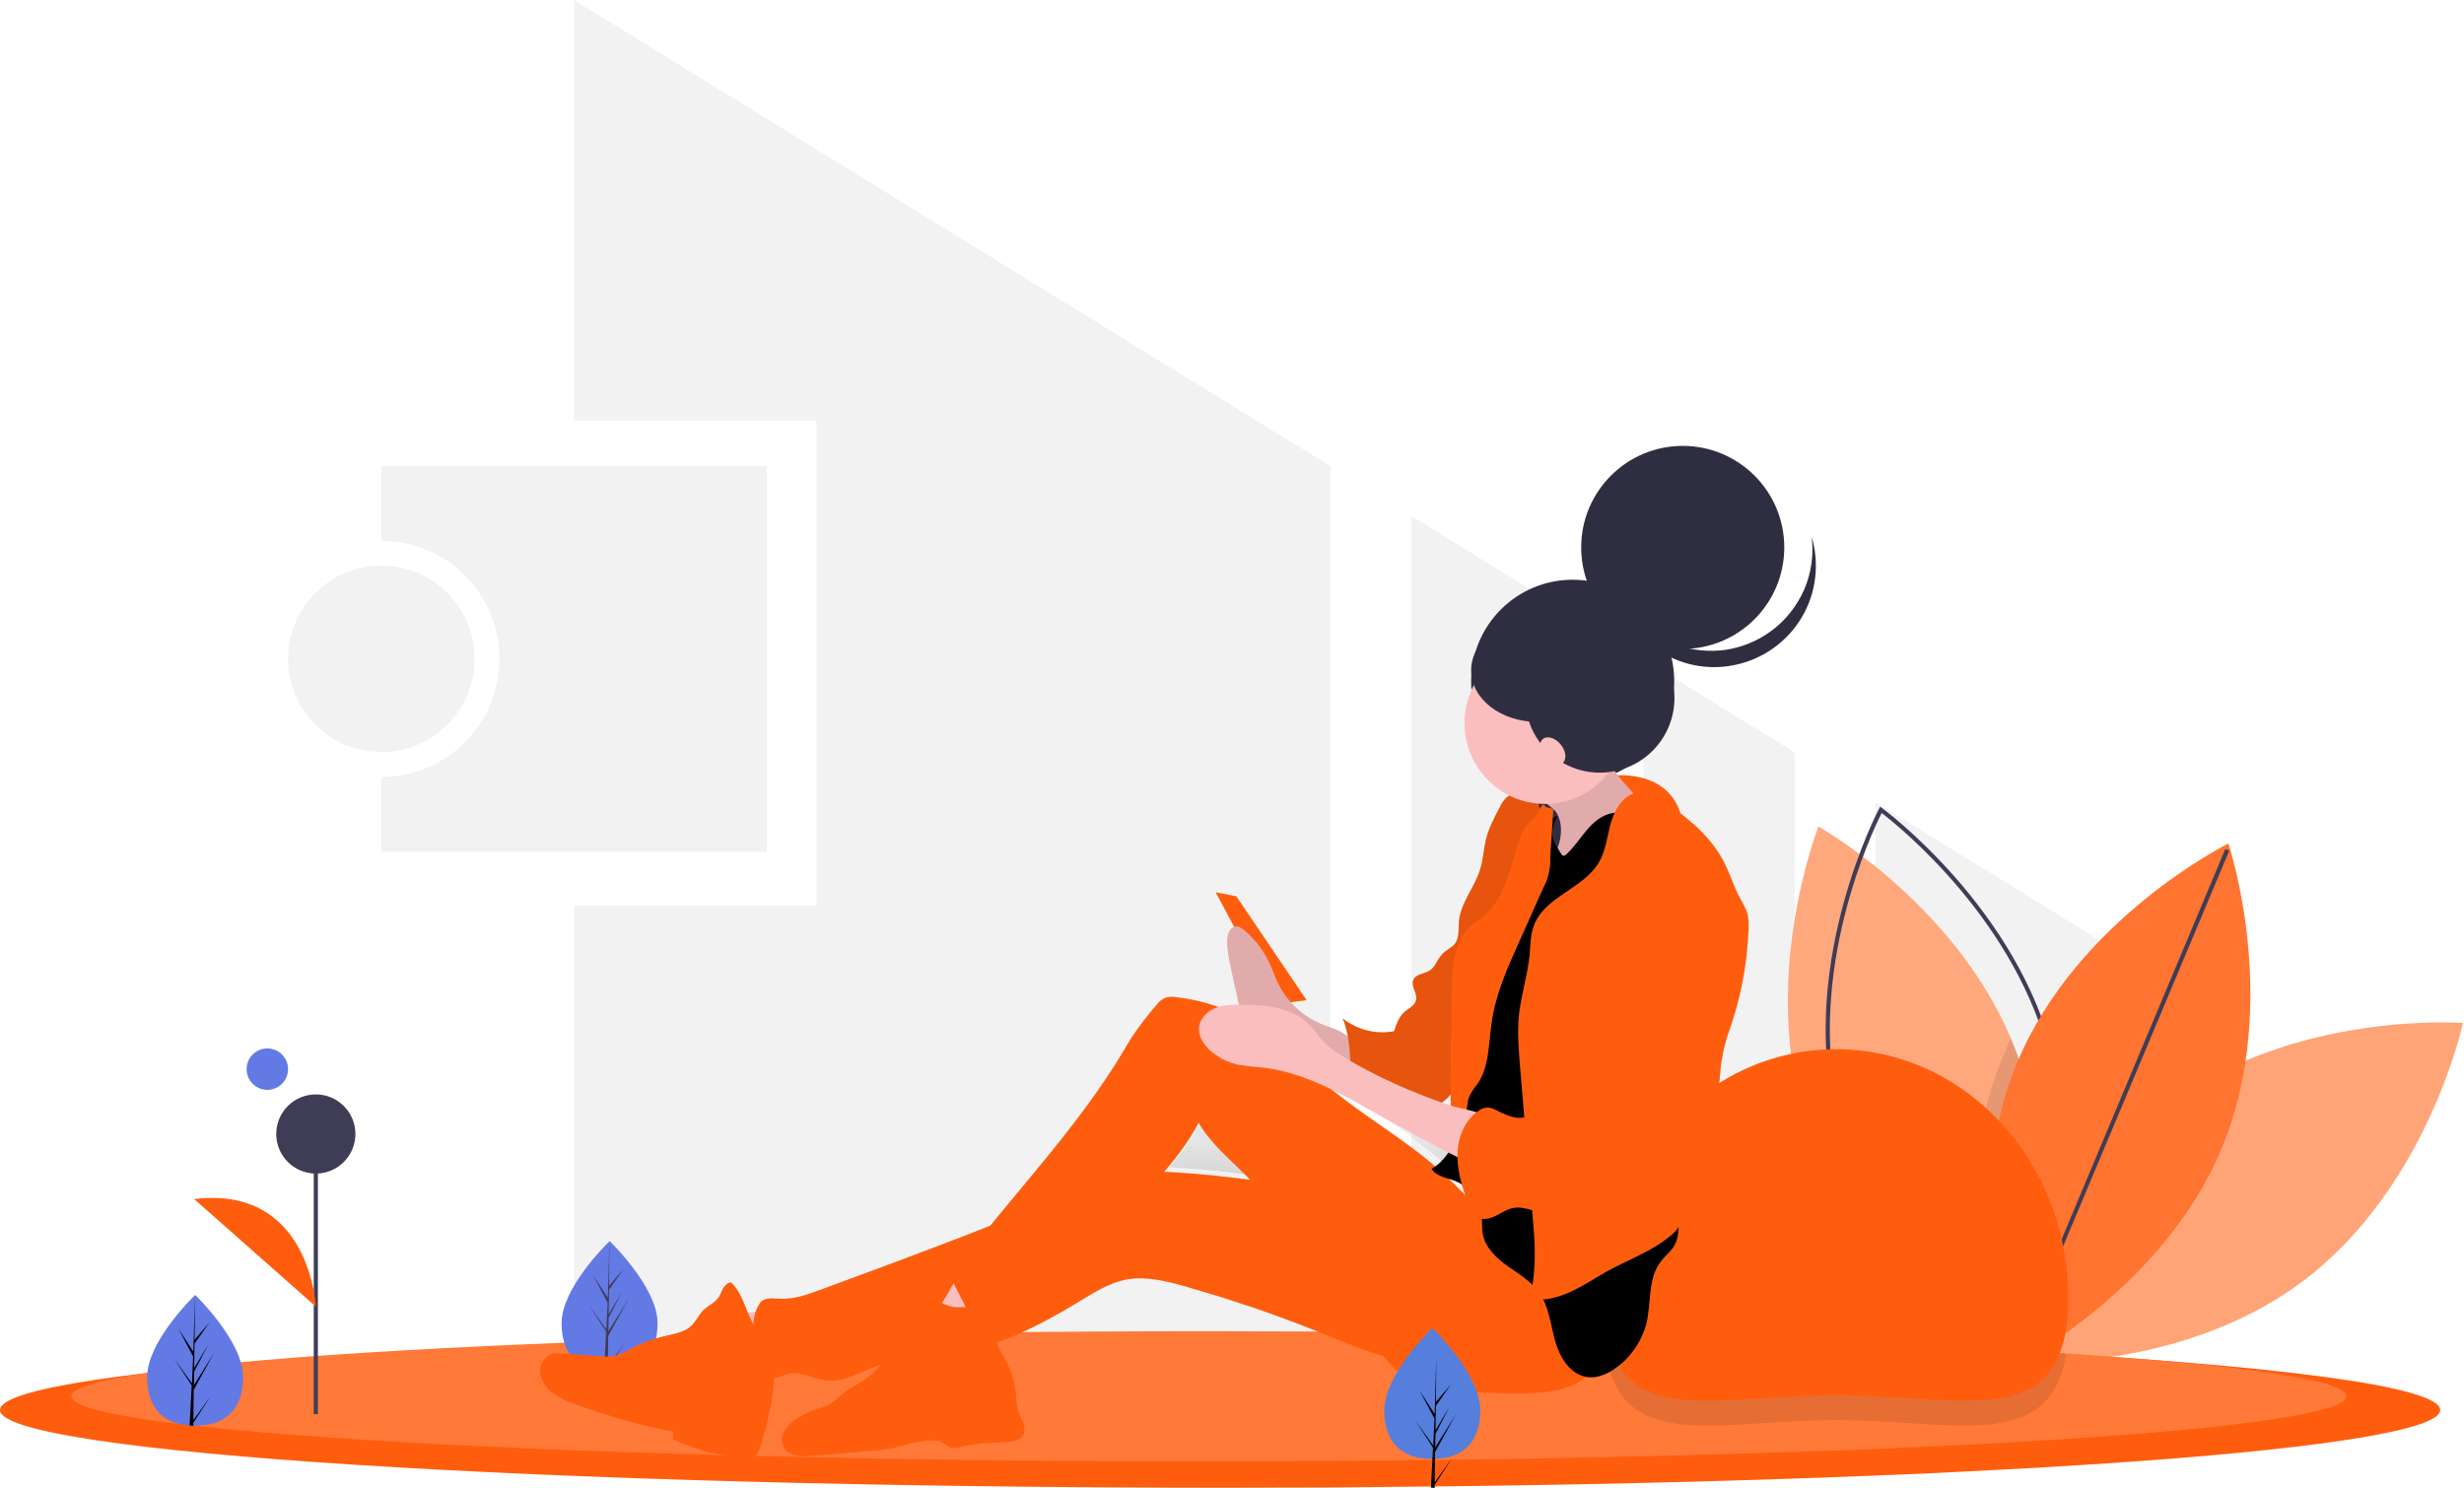 <svg version="1.2" xmlns="http://www.w3.org/2000/svg" viewBox="0 0 1189 718" width="1189" height="718"><defs><linearGradient id="P" gradientUnits="userSpaceOnUse"/><linearGradient id="g1" x1="637.4" y1="574.8" x2="637.4" y2="523.3" href="#P"><stop stop-color="#808080" stop-opacity=".3"/><stop offset=".5" stop-color="#808080" stop-opacity=".1"/><stop offset="1" stop-color="#808080" stop-opacity=".1"/></linearGradient></defs><style>.a{fill:#f2f2f2}.b{fill:#ffa477}.c{fill:#ffa87e}.d{fill:#3f3d56}.e{opacity:.1}.f{fill:#ff7430}.g{fill:#ff5d0e}.h{opacity:.1;fill:#ff5d0e}.i{fill:#ff7938}.j{fill:#637ae4}.k{fill:url(#g1)}.l{fill:#2f2e41}.m{fill:#fbbebe}.n{fill:#567edd}</style><path class="a" d="m370 225v186h-186v-36c15.1 0 29.6-6 40.3-16.7 10.7-10.7 16.7-25.2 16.7-40.3 0-15.1-6-29.6-16.7-40.3-10.7-10.7-25.2-16.7-40.3-16.7v-36z"/><circle class="a" cx="184" cy="318" r="45"/><path class="a" d="m866 363.1v302.9h-73v-347.9l73 45z"/><path class="a" d="m681 666v-417l73 45v372h-73z"/><path class="a" d="m642 225v441h-365v-229h117v-234h-117v-203l365 225z"/><path class="a" d="m905 387.1l141 86.9-103 192h-38v-278.9z"/><path class="b" d="m1188.5 493.7c0 0-17 79.6-77.6 124.9-60.6 45.3-141.7 39.1-141.7 39.1 0 0 17-79.5 77.6-124.8 60.6-45.3 141.7-39.2 141.7-39.2z"/><path class="c" d="m969.2 657c0 0-0.9-0.5-2.5-1.5-1.3-0.8-3-1.9-5.2-3.3-19-12.6-68.3-49.5-88.6-106.4-25.3-71.3 4.6-146.9 4.6-146.9 0 0 65.2 36.6 92.9 102.4q1.8 4.3 3.4 8.7c22 62 2.2 127.4-3.3 143.3-0.8 2.4-1.3 3.7-1.3 3.7z"/><path fill-rule="evenodd" class="d" d="m969.5 659.2l-0.9-0.7c-0.7-0.4-66.4-48.7-83.3-122-16.9-73.2 21-145.4 21.4-146.1l0.5-1 1 0.6c0.6 0.5 66.4 48.8 83.3 122 16.9 73.3-21.1 145.5-21.5 146.2zm-61.5-266.8c-4.6 9-36.4 76-20.7 143.7 15.6 67.7 73.5 113.9 81.5 120.1 4.6-9.1 36.4-76 20.8-143.7-15.7-67.7-73.6-114-81.6-120.1z"/><path class="e" d="m970.5 653.3q-2.2 1.3-3.8 2.2c-2.3 1.3-3.6 1.9-3.6 1.9 0 0-0.6-1.8-1.6-5.2-5.1-18.5-19.8-82.7 4.8-141.8q1.9-4.6 4.1-9.1 1.8 4.3 3.4 8.7c22 62 2.2 127.4-3.3 143.3z"/><path class="f" d="m1072.1 554.1c-29.1 69.8-102 105.9-102 105.9 0 0-25.8-77.2 3.2-147 29.1-69.8 102-105.9 102-105.9 0 0 25.9 77.1-3.2 147z"/><path class="d" d="m969.9 657.6l103.9-247.8 1.9 0.8-104 247.7z"/><path class="g" d="m1177.5 680.5c0 9.4-53.9 17.9-142.9 24.5-16.2 1.2-33.6 2.3-52 3.4q-23.8 1.3-50 2.6-25.3 1.1-52.6 2.1c-57.4 2.1-120.9 3.6-188.4 4.3q-24.5 0.3-49.7 0.5-26.3 0.1-53.1 0.1c-325.2 0-588.8-16.8-588.8-37.5 0-20.7 263.6-37.5 588.8-37.5 139.9 0 268.5 3.1 369.5 8.3q5.6 0.3 11.1 0.6 0 0 0 0 0 0 0 0 0 0 0 0 0 0 0.1 0c127.2 6.9 208 17.1 208 28.6z"/><path class="h" d="m1177.5 680.5c0 9.4-53.9 17.9-142.9 24.5-16.2 1.2-33.6 2.3-52 3.4q-23.8 1.3-50 2.6-25.3 1.1-52.6 2.1c-57.4 2.1-120.9 3.6-188.4 4.3q-24.5 0.3-49.7 0.5-26.3 0.1-53.1 0.1c-325.2 0-588.8-16.8-588.8-37.5 0-20.7 263.6-37.5 588.8-37.5 139.9 0 268.5 3.1 369.5 8.3q5.6 0.3 11.1 0.6 0 0 0 0 0 0 0 0 0 0 0 0 0 0 0.1 0c127.2 6.9 208 17.1 208 28.6z"/><path class="i" d="m1132.3 673.9c0 7.8-50.3 15-133.3 20.5-15.1 1-31.3 1.9-48.4 2.8q-22.3 1.1-46.6 2.2-23.7 0.9-49.1 1.7c-53.5 1.8-112.7 3-175.6 3.7q-22.9 0.2-46.4 0.3-24.5 0.2-49.5 0.2c-303.2 0-548.9-14.1-548.9-31.4 0-17.3 245.7-31.4 548.9-31.4 67 0 131.2 0.7 190.6 2h0.2c56.1 1.2 108 2.9 153.7 5q5.2 0.2 10.3 0.5 0 0 0 0 0.1 0 0.1 0 0 0 0 0 0 0 0 0c21 1 40.6 2.1 58.7 3.3q0.3 0 0.6 0c83.9 5.5 134.7 12.7 134.7 20.6z"/><path class="e" d="m997 653.3c-7.5 48.3-54.3 32.1-111 32.1-59.9 0-108.8 18.1-111.8-40.9 56.1 1.2 108 2.9 153.7 5q5.2 0.2 10.3 0.5 0 0 0 0 0.1 0 0.1 0 0 0 0 0 0 0 0 0c21 1 40.6 2.1 58.7 3.3z"/><path class="j" d="m317.3 638.6c0 17.4-10.4 23.5-23.1 23.5q-0.5 0-0.9 0-0.9-0.1-1.8-0.1c-11.5-0.8-20.5-7.2-20.5-23.4 0-16.8 21.4-37.9 23.1-39.5q0.1-0.1 0.1-0.1c0 0 23.1 22.2 23.1 39.6z"/><path class="d" d="m293.3 659.4l8.5-11.8-8.5 13.1v1.4q-0.9-0.1-1.8-0.1l0.9-17.4v-0.2l0.1-1.7-8.5-13.1 8.5 11.9 0.1 0.4 0.6-13.2-7.2-13.6 7.3 11.3 0.8-27.3v-0.1 0.1l-0.2 21.5 7.3-8.5-7.3 10.4-0.2 11.8 6.8-11.4-6.8 13.1-0.1 6.5 9.8-15.7-9.9 18z"/><path class="g" d="m774 626.4c0-66.3 50.1-120 112-120 61.9 0 112 53.7 112 120 0 66.3-50.1 47-112 47-61.9 0-112 19.3-112-47z"/><path class="d" d="m151.4 547.3h2v135.2h-2z"/><circle class="d" cx="152.4" cy="547.3" r="19.1"/><path class="g" d="m152.4 630.6c0 0-2.7-58.7-58.7-51.9"/><path class="k" d="m709 569.6q0.8 2.6 1.7 5.2c-2.7-2.6-5.3-5.3-8-7.9 1.1 0.3 2.1 0.7 3.2 1.1q0.4 0.1 0.8 0.3 0.4 0.2 0.8 0.4 0.4 0.2 0.8 0.4 0.3 0.2 0.7 0.5zm-12.9-8.8c-15.8-13.7-34-24.3-50.1-37.5 8.8 4.3 17.4 9.4 25.9 14.2q15.1 8.6 30.6 16.5-0.7 1-1.4 2-0.7 0.9-1.5 1.7-0.8 0.9-1.7 1.7-0.9 0.7-1.8 1.4zm6.7-34.4q0.4-0.4 0.8-0.8 0 2.9 0 5.4-2.1-0.7-4.2-1.4 0.4-0.4 0.9-0.8 0.4-0.4 0.9-0.8 0.4-0.4 0.8-0.8 0.4-0.4 0.8-0.8zm-138.6 37q2.4-2.7 4.7-5.6 2.3-2.9 4.4-5.9 2.1-3 4-6.1 1.9-3.1 3.7-6.4c6.2 11 16.4 18.8 25 28-13.9-1.9-27.8-3.4-41.8-4z"/><path class="j" d="m117.3 664.6c0 17.4-10.4 23.5-23.1 23.5q-0.5 0-0.9 0-0.9-0.1-1.8-0.1c-11.5-0.8-20.5-7.2-20.5-23.4 0-16.8 21.4-37.9 23.1-39.5q0.1-0.1 0.1-0.1c0 0 23.1 22.2 23.1 39.6z"/><path  d="m93.3 685.4l8.5-11.8-8.5 13.1v1.4q-0.9-0.1-1.8-0.1l0.9-17.4v-0.2l0.1-1.7-8.5-13.1 8.5 11.9 0.1 0.4 0.6-13.2-7.2-13.6 7.3 11.3 0.8-27.3v-0.1 0.1l-0.2 21.5 7.3-8.5-7.3 10.4-0.2 11.8 6.8-11.4-6.8 13.1-0.1 6.5 9.8-15.7-9.9 18z"/><circle class="j" cx="129" cy="516" r="10"/><path class="g" d="m772 375c0 0 36.3-8 40.3 24 4 32-19.3 38-19.3 38l-14.7 4-57-15 8-23z"/><circle class="l" cx="758.9" cy="328.8" r="49"/><path class="g" d="m586.6 430.6l10 2 33.9 50.1-15 2-28.9-54.1z"/><path class="m" d="m361.1 633.5c3.7-0.2 7.9-1.3 11.4 0.2 3.4 1.4 6.7 4.5 9.3 7.1 0.7 0.7 7.2 9.3 6.9 9.4q-4.1 1.4-8.2 2.8-4.1 1.3-8.2 2.5-4.1 1.2-8.3 2.2-4.2 1-8.4 1.9-1.4-3.1-2.8-6.3-1.3-3.2-2.6-6.5-1.2-3.2-2.3-6.5-1.2-3.2-2.2-6.6 7.7 0.2 15.4-0.2z"/><path class="g" d="m372.5 646.9c3.1 1.3-0.3-0.1 0.7 3.1q0.3 1.3 0.5 2.5 0.2 1.3 0.3 2.5 0.1 1.3 0.1 2.6 0 1.2-0.1 2.5-0.2 5-0.8 9.9-0.6 5-1.6 9.9-0.9 4.9-2.2 9.7-1.3 4.8-2.9 9.5c-0.5 1.4-1 2.9-2.3 3.6q-0.3 0.1-0.7 0.2-0.3 0.1-0.6 0.2-0.4 0-0.7 0-0.4 0.1-0.7 0-4.8 0-9.5-0.5-4.7-0.6-9.4-1.6-4.6-1.1-9.1-2.7-4.4-1.6-8.7-3.7v-3.6q-6.2-1.2-12.2-2.6-6.1-1.5-12.2-3.2-6-1.8-11.9-3.7-6-2-11.9-4.2-1.3-0.5-2.7-1-1.3-0.6-2.6-1.2-1.2-0.7-2.5-1.4-1.2-0.8-2.4-1.6c-3-2.4-5.4-5.8-5.7-9.7-0.2-3.8 2.1-7.9 5.7-9q0.6-0.1 1.2-0.2 0.6 0 1.2-0.1 0.6 0 1.2 0 0.6 0.1 1.2 0.1l18 1.3q1 0.1 2 0.2 0.9 0 1.9 0 1 0 2-0.2 1-0.1 1.9-0.2 0.9-0.3 1.8-0.6 0.8-0.4 1.7-0.7 0.8-0.4 1.6-0.8 0.8-0.5 1.6-0.9 2.1-1.2 4.3-2.2 2.2-0.9 4.5-1.8 2.3-0.8 4.6-1.5 2.3-0.7 4.7-1.2c4-1 8.4-1.7 11.5-4.5 2.5-2.2 3.8-5.5 6.1-7.8 2.3-2.2 5.5-3.5 7.3-6.1 0.9-1.3 1.4-3 2.2-4.4 0.9-1.5 2.2-2.8 3.9-2.9 4.3 4 6.1 9.9 8.4 15.4 2.3 5.4 5.7 11.1 11.3 12.8"/><path class="g" d="m753.4 609.6c1.9 2.7 3.7 5.6 5.4 8.5 2.7 4.5 6.8 9.1 6.5 14.3-0.5 9.2-9.7 15.2-18.3 18.5q-9 3.6-18.5 5.7-9.5 2.1-19.2 2.6-9.7 0.6-19.4-0.4-9.7-0.9-19.1-3.4c-11.7-3.1-22.8-7.9-34-12.4q-8-3.2-16.1-6.2-8-3-16.2-5.8-8.1-2.7-16.3-5.3-8.2-2.5-16.5-4.9c-9.3-2.6-19-5-28.4-3.2-8.2 1.6-15.5 6.3-22.6 10.6-18.8 11.5-38.9 21.6-60.5 25.2-13 2.1-26.4 2-38.7 6.5-7.4 2.8-14.7 7.2-22.6 6.4-6.3-0.7-12.5-4.8-18.7-3.2-2.1 0.6-4.2 1.9-6.4 1.7-3.2-0.4-5.2-3.6-6.4-6.6-3.6-9.2-6.2-21.2-0.7-29.3 1.8-2.7 5.8-2.3 9-2.1 7.2 0.5 14.2-2.1 21-4.6l34-12.6c29.5-11.1 59.1-22.1 87.7-35.4 6.3-2.9 12.7-6 19.6-7.6 6.4-1.4 13.1-1.4 19.8-1.2 53.3 1.6 105.9 17.2 159.1 14 16.2-0.9 27.3 16.7 36.5 30.2z"/><path class="h" d="m753.4 609.6c1.9 2.7 3.7 5.6 5.4 8.5 2.7 4.5 6.8 9.1 6.5 14.3-0.5 9.2-9.7 15.2-18.3 18.5q-9 3.6-18.5 5.7-9.5 2.1-19.2 2.6-9.7 0.6-19.4-0.4-9.7-0.9-19.1-3.4c-11.7-3.1-22.8-7.9-34-12.4q-8-3.2-16.1-6.2-8-3-16.2-5.8-8.1-2.7-16.3-5.3-8.2-2.5-16.5-4.9c-9.3-2.6-19-5-28.4-3.2-8.2 1.6-15.5 6.3-22.6 10.6-18.8 11.5-38.9 21.6-60.5 25.2-13 2.1-26.4 2-38.7 6.5-7.4 2.8-14.7 7.2-22.6 6.4-6.3-0.7-12.5-4.8-18.7-3.2-2.1 0.6-4.2 1.9-6.4 1.7-3.2-0.4-5.2-3.6-6.4-6.6-3.6-9.2-6.2-21.2-0.7-29.3 1.8-2.7 5.8-2.3 9-2.1 7.2 0.5 14.2-2.1 21-4.6l34-12.6c29.5-11.1 59.1-22.1 87.7-35.4 6.3-2.9 12.7-6 19.6-7.6 6.4-1.4 13.1-1.4 19.8-1.2 53.3 1.6 105.9 17.2 159.1 14 16.2-0.9 27.3 16.7 36.5 30.2z"/><path class="m" d="m457.7 623.6c2.4-4 4.9-9.7 10.4-9.4q2.6 0.2 5.2 0.6 2.5 0.5 5 1.2 2.5 0.8 4.9 1.8 2.4 1 4.7 2.2 0.1 0.1 0.2 0.2 0.2 0.1 0.3 0.2 0.1 0.1 0.2 0.2 0.1 0.1 0.2 0.3 0.1 0.1 0.1 0.3 0 0.1 0 0.3 0 0.1 0 0.3 0 0.1-0.1 0.3c-2 8.9-10.9 14.3-15.6 22.1q-12.8-3.6-25.3-7.9c2.3 0.8 8.8-11.1 9.8-12.7z"/><path class="g" d="m482.5 636.6c0.2 1.7-1 3.3-1.6 4.9-1.7 4.9 1.6 9.9 4.1 14.5q1.1 2 2 4.1 0.9 2.2 1.6 4.4 0.7 2.2 1.1 4.5 0.4 2.3 0.6 4.6 0.1 1 0.1 1.9 0.1 1 0.2 1.9 0.2 0.9 0.3 1.8 0.2 1 0.4 1.9c1.3 3.8 4.3 7.8 2.5 11.3-1.5 2.9-5.2 3.5-8.4 3.6-7.3 0.4-14.6 0.4-21.6 2.3q-0.5 0.2-1 0.3-0.6 0.2-1.1 0.2-0.6 0.1-1.1 0.1-0.6 0-1.2 0c-2.3-0.5-3.9-2.7-6.1-3.4q-0.4-0.1-0.8-0.2-0.4-0.1-0.8-0.1-0.4-0.1-0.8-0.1-0.4 0-0.9 0.1-1.4 0-2.8 0.1-1.4 0.2-2.7 0.4-1.4 0.2-2.8 0.5-1.4 0.2-2.7 0.6c-2.2 0.5-4.2 1.2-6.4 1.7q-1.5 0.3-3 0.6-1.5 0.3-3 0.5-1.6 0.2-3.1 0.4-1.5 0.1-3.1 0.2c-9.7 0.9-19.3 1.7-29.1 2.5q-0.9 0.1-1.8 0.1-0.9 0.1-1.8 0-1 0-1.9-0.1-0.9-0.1-1.8-0.2-0.9-0.2-1.8-0.5-0.8-0.4-1.6-0.9-0.8-0.5-1.4-1.2-0.6-0.7-1.1-1.5-0.5-0.9-0.7-2-0.2-1-0.1-2.1 0.1-1 0.4-2 0.3-1.1 0.9-1.9 0.6-0.9 1.2-1.7 0.7-0.9 1.5-1.6 0.7-0.7 1.6-1.4 0.8-0.6 1.7-1.1 1.1-0.7 2.1-1.3 1.1-0.6 2.2-1.1 1.1-0.6 2.3-1.1 1.1-0.4 2.3-0.8 0.8-0.3 1.6-0.5 0.8-0.3 1.5-0.6 0.8-0.3 1.6-0.6 0.7-0.3 1.5-0.6c3-1.6 5.3-4.1 8.1-6.2 3-2.2 6.4-3.8 9.5-5.9 6.7-4.7 11.5-11.8 14.7-19.4 3.3-7.6 5.1-15.7 6.9-23.7 0.5-2.1 1.5-4.7 3.7-4.9 2.3-0.1 3.6 2.6 4.8 4.7 2.5 4.4 7.3 7 12.2 8.1 4.5 0.9 22.4-1.8 22.9 5.9z"/><path class="m" d="m650.5 500.5c1.5 1.6 1.8 4 2.2 6.3 0.2 0.9 0.1 8.8 0.2 8.8-8.9-6.9-19.7-9.7-30.2-11.7q-1.8-0.1-3.5-0.5-1.6-0.4-3.2-1.1-1.6-0.7-3.1-1.7-1.4-1-2.7-2.2-3.6-3.1-7.2-6.3-0.6-0.6-1.2-1.2-0.6-0.6-1.2-1.2-0.5-0.7-1-1.4-0.5-0.7-0.9-1.4-0.3-0.6-0.5-1.3-0.3-0.6-0.5-1.3-0.2-0.6-0.3-1.3-0.2-0.7-0.3-1.4l-2.6-11.7q-0.4-1.7-0.7-3.3-0.4-1.7-0.7-3.3-0.2-1.7-0.5-3.4-0.2-1.6-0.4-3.3-0.1-0.7-0.1-1.5 0-0.7 0-1.4 0.1-0.7 0.2-1.4 0.1-0.7 0.3-1.4c0.5-1.8 1.8-3.4 3.4-3.7 1.7-0.3 3.3 0.8 4.7 2q2.1 1.8 3.9 3.8 1.9 2 3.5 4.2 1.6 2.3 2.9 4.6 1.4 2.4 2.4 5c0.9 2 1.6 4.1 2.5 6.1q1.6 3.5 3.7 6.7 2.2 3.1 4.9 5.9 2.8 2.7 5.9 4.8 3.2 2.2 6.7 3.7c4.2 1.9 9.9 2.9 13.4 6.5z"/><path class="e" d="m650.5 500.5c1.5 1.6 1.8 4 2.2 6.3 0.2 0.9 0.1 8.8 0.2 8.8-8.9-6.9-19.7-9.7-30.2-11.7q-1.8-0.1-3.5-0.5-1.6-0.4-3.2-1.1-1.6-0.7-3.1-1.7-1.4-1-2.7-2.2-3.6-3.1-7.2-6.3-0.6-0.6-1.2-1.2-0.6-0.6-1.2-1.2-0.5-0.7-1-1.4-0.5-0.7-0.9-1.4-0.3-0.6-0.5-1.3-0.3-0.6-0.5-1.3-0.2-0.6-0.3-1.3-0.2-0.7-0.3-1.4l-2.6-11.7q-0.4-1.7-0.7-3.3-0.4-1.7-0.7-3.3-0.2-1.7-0.5-3.4-0.2-1.6-0.4-3.3-0.1-0.7-0.1-1.5 0-0.7 0-1.4 0.1-0.7 0.2-1.4 0.1-0.7 0.3-1.4c0.5-1.8 1.8-3.4 3.4-3.7 1.7-0.3 3.3 0.8 4.7 2q2.1 1.8 3.9 3.8 1.9 2 3.5 4.2 1.6 2.3 2.9 4.6 1.4 2.4 2.4 5c0.9 2 1.6 4.1 2.5 6.1q1.6 3.5 3.7 6.7 2.2 3.1 4.9 5.9 2.8 2.7 5.9 4.8 3.2 2.2 6.7 3.7c4.2 1.9 9.9 2.9 13.4 6.5z"/><ellipse class="l" cx="745.5" cy="391" rx="12.9" ry="13"/><path class="g" d="m743.1 393.2c-0.5 12.9-6.5 24.9-12.3 36.4-3.1 6.1-9 11.6-9.6 18.4q-0.4 4.2-0.9 8.3-0.6 4.1-1.3 8.2-0.7 4.1-1.6 8.2-0.9 4-2 8c-1.5 5.3-3.1 10.5-3.4 15.9-0.2 4.4 0.6 8.8-0.2 13.1-1.3 7.7-7.1 13.8-12.5 19.3q-0.7 0.8-1.4 1.5-0.7 0.6-1.5 1.2-0.7 0.6-1.5 1.2-0.8 0.5-1.7 1c-4.1 1.9-8.9 1-13.3 0-10-2.3-20.1-5.1-30.4-5.3 2.2-2.2 2.3-5.7 2.3-8.8-0.2-9.6-0.3-19.4-3.9-28.3q2.6 2.1 5.6 3.5 2.9 1.5 6.1 2.3 3.2 0.8 6.5 0.9 3.4 0.1 6.6-0.5c1.1-3.4 2.3-6.9 4.9-9.2 2.1-1.9 5.1-3.1 5.7-5.8 0.8-3.2-2.6-6.7-1.3-9.8 1.3-3 5.7-2.8 8.3-4.8 1.7-1.2 2.6-3.2 3.7-5q0.5-0.8 1-1.5 0.6-0.7 1.2-1.4 0.7-0.6 1.4-1.2 0.7-0.6 1.5-1.1 0.3-0.2 0.6-0.4 0.3-0.2 0.6-0.4 0.3-0.2 0.5-0.4 0.3-0.2 0.6-0.5c2.9-2.7 2.3-7.5 2.6-11.5 0.8-9.1 7.6-16.4 10.2-25.1 1.5-4.6 1.7-9.6 2.8-14.4 1.4-5.6 4.1-10.7 6.8-15.8q0.3-0.7 0.6-1.3 0.4-0.7 0.9-1.3 0.4-0.6 0.9-1.1 0.5-0.6 1.1-1.1c2.8-2.1 6.7-1.8 10.2-1.5 4.3 0.5 5.7 5.7 5.6 10.1z"/><path class="e" d="m743.1 393.2c-0.5 12.9-6.5 24.9-12.3 36.4-3.1 6.1-9 11.6-9.6 18.4q-0.4 4.2-0.9 8.3-0.6 4.1-1.3 8.2-0.7 4.1-1.6 8.2-0.9 4-2 8c-1.5 5.3-3.1 10.5-3.4 15.9-0.2 4.4 0.6 8.8-0.2 13.1-1.3 7.7-7.1 13.8-12.5 19.3q-0.7 0.8-1.4 1.5-0.7 0.6-1.5 1.2-0.7 0.6-1.5 1.2-0.8 0.5-1.7 1c-4.1 1.9-8.9 1-13.3 0-10-2.3-20.1-5.1-30.4-5.3 2.2-2.2 2.3-5.7 2.3-8.8-0.2-9.6-0.3-19.4-3.9-28.3q2.6 2.1 5.6 3.5 2.9 1.5 6.1 2.3 3.2 0.8 6.5 0.9 3.4 0.1 6.6-0.5c1.1-3.4 2.3-6.9 4.9-9.2 2.1-1.9 5.1-3.1 5.7-5.8 0.8-3.2-2.6-6.7-1.3-9.8 1.3-3 5.7-2.8 8.3-4.8 1.7-1.2 2.6-3.2 3.7-5q0.5-0.8 1-1.5 0.6-0.7 1.2-1.4 0.7-0.6 1.4-1.2 0.7-0.6 1.5-1.1 0.3-0.2 0.6-0.4 0.3-0.2 0.6-0.4 0.3-0.2 0.5-0.4 0.3-0.2 0.6-0.5c2.9-2.7 2.3-7.5 2.6-11.5 0.8-9.1 7.6-16.4 10.2-25.1 1.5-4.6 1.7-9.6 2.8-14.4 1.4-5.6 4.1-10.7 6.8-15.8q0.3-0.7 0.6-1.3 0.4-0.7 0.9-1.3 0.4-0.6 0.9-1.1 0.5-0.6 1.1-1.1c2.8-2.1 6.7-1.8 10.2-1.5 4.3 0.5 5.7 5.7 5.6 10.1z"/><path class="g" d="m769.5 635.4c2.1 3.9 4 8.1 4.2 12.5 0.4 8.5-5.8 16.2-13.4 20-7.6 3.8-16.4 4.3-24.9 4.5q-4.1 0-8.3 0-4.2 0-8.3-0.2-4.2-0.1-8.4-0.4-4.1-0.3-8.3-0.6c-8.2-0.8-16.7-1.9-23.7-6.4-5.5-3.4-9.6-8.7-13.6-13.8l-29.5-37.6c-5.8-7.4-11.5-14.8-16.6-22.6-3.2-4.9-6.1-10-9.6-14.7-9.4-12.1-23-20.9-30.7-34.2-9.8 18.5-25.1 33.2-40.2 47.6l-25.7 24.5-24.5 23.5c-2.2 2.1-4.6 4.3-7.6 4.9-6.6 1.1-11.5-5.8-14.5-11.8l-5.5-10.7q-0.6-0.7-0.9-1.6-0.2-0.8-0.2-1.7 0-0.9 0.4-1.8 0.4-0.8 1-1.4c26.9-36 59.3-68.6 82.1-107.3q1.6-2.8 3.4-5.6 1.8-2.7 3.8-5.4 1.9-2.6 4-5.2 2-2.6 4.2-5 0.4-0.6 0.9-1.1 0.5-0.5 1-0.9 0.6-0.4 1.2-0.8 0.6-0.4 1.2-0.6 0.6-0.2 1.2-0.3 0.6-0.1 1.2-0.1 0.6-0.1 1.2 0 0.5 0 1.1 0.1 5.1 0.6 10.1 1.7 5 1.1 9.8 2.8 4.8 1.7 9.4 3.9 4.6 2.3 9 5c13.1 8.4 23.7 20 35.7 30 18 15.1 38.9 26.4 56 42.5 9 8.4 17.1 18.3 28.2 23.5 19.8 9.5 33.5 25.5 44.1 44.8z"/><ellipse class="l" cx="753.5" cy="400" rx="10" ry="10"/><path class="m" d="m744.1 385.3c-1.1-2.6 3.3-4.6 5.2-5.9 5.5-3.6 11.6-6.2 17.1-9.8q1.4-0.9 2.8-1.8 1.3-1 2.6-2.1 1.3-1.1 2.5-2.2 1.2-1.1 2.3-2.3-0.1 1.3 0 2.6 0 1.3 0.3 2.6 0.3 1.2 0.7 2.5 0.5 1.2 1.1 2.3 0.5 0.9 1 1.7 0.6 0.8 1.2 1.6 0.6 0.8 1.2 1.5 0.6 0.8 1.3 1.5l7.7 8.7q0.9 1 1.8 2 0.9 1 1.9 1.9 1 0.9 2 1.7 1 0.9 2.1 1.6c3.1 1.9 6.8 2.9 10.2 1.9-5.8 11-16.7 18.2-27.6 24.1-13.6 7.3-28.5 13.4-43.9 12.6 3.4-3.5 5.9-7.7 8.4-11.9 2.5-4.2 5-8.5 6.4-13.2 1.3-4.8 1.3-10.1-1.1-14.4-1.6-2.7-6.1-4.7-7.2-7.2z"/><path class="e" d="m744.1 385.3c-1.1-2.6 3.3-4.6 5.2-5.9 5.5-3.6 11.6-6.2 17.1-9.8q1.4-0.9 2.8-1.8 1.3-1 2.6-2.1 1.3-1.1 2.5-2.2 1.2-1.1 2.3-2.3-0.1 1.3 0 2.6 0 1.3 0.3 2.6 0.3 1.2 0.7 2.5 0.5 1.2 1.1 2.3 0.5 0.9 1 1.7 0.6 0.8 1.2 1.6 0.6 0.8 1.2 1.5 0.6 0.8 1.3 1.5l7.7 8.7q0.9 1 1.8 2 0.9 1 1.9 1.9 1 0.9 2 1.7 1 0.9 2.1 1.6c3.1 1.9 6.8 2.9 10.2 1.9-5.8 11-16.7 18.2-27.6 24.1-13.6 7.3-28.5 13.4-43.9 12.6 3.4-3.5 5.9-7.7 8.4-11.9 2.5-4.2 5-8.5 6.4-13.2 1.3-4.8 1.3-10.1-1.1-14.4-1.6-2.7-6.1-4.7-7.2-7.2z"/><path  d="m751.5 394c-2.9 4.9-3.5 10.6 0 15 0.4 0.6 2.1 4 2.8 4q0.2 0 0.5 0 0.2-0.1 0.4-0.2 0.2-0.1 0.4-0.3 0.2-0.2 0.4-0.3c3.7-3.5 6.5-7.8 9.8-11.7 3.2-3.8 7.4-7.3 12.4-8.1 6-1 11.8 2.2 17.1 5.3 2.1 1.3 4.4 2.6 5.8 4.8q0.4 0.7 0.7 1.5 0.4 0.8 0.6 1.6 0.3 0.9 0.4 1.7 0.2 0.8 0.2 1.7c1.8 13.7 1.8 27.6 1.8 41.4-0.1 10-0.1 20.1-2 29.9-1 5.1-2.5 10-3.1 15.2q-0.2 1.6-0.4 3.3-0.1 1.7-0.2 3.4-0.1 1.7-0.1 3.5 0 1.7 0 3.4v19q0 1.3 0 2.6 0 1.3 0.1 2.6 0.1 1.3 0.3 2.6 0.1 1.3 0.4 2.6c0.9 4.2 2.8 8 4.2 12.1q0.5 1.7 0.9 3.5 0.4 1.8 0.8 3.6 0.3 1.8 0.6 3.6 0.2 1.8 0.4 3.6l2.6 19.7c0.9 6.2 1.5 13-2.3 18-1.7 2.2-3.9 4-5.6 6.3-6.5 8.4-4.4 20.3-7.1 30.6q-0.8 2.8-2 5.4-1.2 2.7-2.8 5.1-1.6 2.4-3.5 4.6-1.9 2.2-4.2 4c-4.6 3.9-10.5 7-16.5 5.9-8-1.5-12.8-9.8-15-17.7-2.1-7.9-2.9-16.5-7.7-23.1-3.8-5.4-9.8-8.9-15.2-12.7-5.4-3.9-10.7-8.9-11.9-15.5-0.5-2.9-0.2-5.8-0.5-8.7q-0.3-2.8-1.3-5.4-1.1-2.5-2.8-4.8-1.6-2.2-3.8-3.8-2.2-1.7-4.8-2.8c-4.1-1.6-9.2-2.1-11.5-5.9 6-3.4 9.9-9.6 12-16.1 2.1-6.5 2.5-13.5 2.9-20.3l1.4-22.9c0.6-10.2 0.9-20.4 5.4-29.6 2-4.1 4.5-7.9 6.6-12q1.1-2.2 2-4.3 1-2.2 1.9-4.4 0.9-2.2 1.7-4.5 0.8-2.2 1.5-4.5c3.3-9.3 6.5-18.7 9.5-28.2 1.3-4.6 2.7-9.2 5.1-13.2 2.5-4 6.1-9.2 10.7-10.1z"/><path class="g" d="m700.6 476.7c0.3-10.3 1-21.7 8.3-28.9 2.3-2.3 5.1-4 7.5-6.1 5.3-4.6 8.6-11.2 11-17.8 2.3-6.7 3.9-13.7 6.4-20.3 1.2-3 2.7-6.1 5.5-7.9 2.7-1.7 4.7-9.6 6.2-6.7 0.7 1.3 4 0.5 4 2-0.1 4.1-1.3 18.8-1.4 22.9q0.1 1.8-0.1 3.7-0.2 1.9-0.6 3.7-0.4 1.8-1 3.6-0.7 1.8-1.6 3.4l-11.7 26.2c-5.7 12.6-11.4 25.4-13.3 39.1-1.5 10.2-1.1 21.4-7 29.8q-0.5 0.6-1 1.2-0.5 0.6-0.9 1.3-0.4 0.6-0.8 1.3-0.4 0.6-0.8 1.3-0.3 0.6-0.5 1.3-0.2 0.7-0.4 1.3-0.1 0.7-0.2 1.4-0.1 0.7-0.2 1.3l-1.3 9.2-6.1-0.2c-1.3 0-0.1-59.9 0-66.1z"/><path class="g" d="m805.4 388.5c10.8 7.5 21.1 16.5 26.9 28.3 2.6 5.2 4.3 10.9 7 16 1.4 2.8 3.2 5.4 4 8.4q0.2 0.9 0.3 1.8 0.1 0.9 0.2 1.8 0.1 0.9 0 1.8 0 1 0 1.9-0.3 6.3-1 12.7-0.7 6.3-1.9 12.5-1.2 6.3-2.9 12.4-1.7 6.1-3.8 12.1-0.9 2.5-1.6 5.1-0.7 2.6-1.2 5.2-0.5 2.6-0.9 5.2-0.3 2.6-0.5 5.3c-0.4 4.5-0.8 9-1.5 13.5q-0.4 2.1-0.8 4.2-0.4 2.1-0.9 4.2-0.5 2.1-1.1 4.1-0.5 2.1-1.2 4.1-0.9 3.1-1.9 6.2-1 3-2 6-1.1 3.1-2.2 6.1-1.2 3-2.4 5.9-0.5 1-0.9 2-0.4 1-0.8 2-0.3 1.1-0.7 2.1-0.3 1-0.6 2.1c-0.8 3.5-1 7.2-2.8 10.3q-0.4 0.7-0.8 1.3-0.5 0.6-1 1.2-0.5 0.5-1.1 1.1-0.6 0.5-1.2 1c-8.9 7.5-20.2 11.5-30.5 17.1-5.9 3.3-11.6 7.2-17.8 10-6.1 2.8-13.1 4.6-19.7 3.3 2.9-11 2.9-23.2 1.9-34.6l-6.6-78.5c-0.6-7.7-1.2-15.5-0.5-23.2 1-10 4.2-19.6 5.2-29.5 0.4-4.9 0.4-9.9 2.1-14.4 5.2-13.9 24-17.7 31.4-30.5 3.2-5.5 3.9-12.1 5.5-18.2 1.7-6.1 4.9-12.5 10.8-14.8 6-2.4 12.2 1.7 17.5 5.4z"/><path class="m" d="m667.6 520.5q4 1.9 8 3.7 4.1 1.8 8.2 3.4 4.1 1.7 8.2 3.2 4.2 1.6 8.4 2.9c4.9 1.6 12 2.3 16.3 4.9 3.8 2.4 4 8.3 4 12.3q0.1 2 0.1 3.9-0.1 2-0.2 4-0.1 1.9-0.3 3.9-0.2 2-0.4 3.9-26.2-12.4-51.3-26.6c-19.1-10.8-38.6-22.7-60.4-24.9q-1.4-0.1-2.8-0.2-1.4-0.2-2.8-0.3-1.3-0.2-2.7-0.4-1.4-0.2-2.8-0.4-1.7-0.4-3.3-1-1.6-0.5-3.2-1.3-1.5-0.7-2.9-1.7-1.5-0.9-2.8-2c-3.9-3.1-7.1-7.9-6.2-12.8 0.8-4 4.2-7.2 8.1-8.6 3.8-1.5 8-1.5 12.1-1.5 6.2 0.1 12.4 0.3 18.3 1.8 6 1.5 11.7 4.4 15.8 9 1.7 1.9 3 4 4.7 6 3.4 4 8 6.8 12.5 9.5q8.5 5 17.4 9.3z"/><ellipse class="m" cx="745.5" cy="348.9" rx="38.8" ry="39.1"/><path class="g" d="m824.8 435.2c2.7 5.5 3.9 11.7 4.9 17.8 1 6.1 1.9 12.4 1.6 18.7-0.4 7.6-2.5 15-4.6 22.3q-0.7 2.9-1.7 5.7-0.9 2.8-2.3 5.4-1.4 2.6-3.1 5.1-1.7 2.4-3.7 4.6l-22.4 27.4q-1.3 1.6-2.6 3.2-1.3 1.6-2.5 3.2-1.2 1.7-2.4 3.3-1.2 1.7-2.3 3.4c-2.3 3.8-4.3 7.7-6.9 11.2-4.4 5.7-10.4 9.8-16.3 13.8-3.8 2.5-7.7 5.1-12.2 5.4-6.1 0.3-12-3.8-18-2.7-3.4 0.6-6.2 2.8-9.4 4.2-3.1 1.4-7.3 1.8-9.7-0.7q-0.3-0.4-0.6-0.9-0.3-0.4-0.5-0.9-0.3-0.4-0.5-0.9-0.2-0.5-0.4-1c-3-8-5.9-16.2-5.9-24.7-0.1-8.6 3.3-17.6 10.5-22.2q0.4-0.3 0.9-0.6 0.5-0.2 1-0.4 0.6-0.2 1.1-0.3 0.6-0.1 1.1-0.1 0.5 0 1 0.1 0.5 0.1 0.9 0.3 0.5 0.1 0.9 0.3 0.4 0.2 0.9 0.4c3.2 1.6 6.5 3.3 10 3.8 3.6 0.5 7.6-0.5 9.7-3.4 2.7-3.7 2-9.6 5.7-12.2 1.9-1.2 4.6-1.5 5.3-3.6 0.4-0.9 0.2-1.9 0.5-2.8 0.9-3.2 6-3.4 7.1-6.5 0.5-1.1 0.2-2.3 0.4-3.5 0.4-2 2.1-3.4 3.4-4.9 7.8-8.6 7.7-21.5 11.7-32.4 3.7-10.3 11.2-18.8 16-28.7 2.4-4.8 4.1-10 7.6-14 9.1-10.7 21-2.3 25.8 7.8z"/><circle class="l" cx="812" cy="264.2" r="49"/><path class="l" d="m863.8 295.8c2.7-3.4 5-7.2 6.8-11.2 1.7-4 2.9-8.2 3.5-12.5 0.6-4.4 0.7-8.8 0.1-13.1 3.9 13.1 2.2 27.3-4.8 39-7 11.8-18.7 20.1-32.1 22.9-13.4 2.9-27.4-0.1-38.5-8-11.2-8-18.5-20.2-20.2-33.8 2.2 7.5 6.2 14.3 11.7 20 5.4 5.6 12.1 9.9 19.5 12.4 7.4 2.5 15.3 3.2 23.1 2.1 7.7-1.2 15.1-4.2 21.4-8.8 3.6-2.5 6.7-5.6 9.5-9z"/><circle class="l" cx="772" cy="336.9" r="36"/><ellipse class="l" cx="741.8" cy="323.5" rx="31.9" ry="24.9"/><path class="m" d="m754 368.3c-2.1 1.8-6 0.6-8.6-2.6-2.6-3.3-3-7.3-0.9-9 2.2-1.8 6-0.6 8.6 2.6 2.7 3.3 3 7.3 0.9 9z"/><path class="n" d="m714.3 680.6c0 17.4-10.4 23.5-23.1 23.5q-0.5 0-0.9 0-0.9-0.1-1.8-0.1c-11.5-0.8-20.5-7.2-20.5-23.4 0-16.8 21.4-37.9 23.1-39.5q0.1-0.1 0.1-0.1c0 0 23.1 22.2 23.1 39.6z"/><path  d="m692.3 715.4l8.5-11.8-8.5 13.1v1.4q-0.9-0.1-1.8-0.1l0.9-17.4v-0.2l0.1-1.7-8.5-13.1 8.5 11.9 0.1 0.4 0.6-13.2-7.2-13.6 7.3 11.3 0.8-27.3v-0.1 0.1l-0.2 21.5 7.3-8.5-7.3 10.4-0.2 11.8 6.8-11.4-6.8 13.1-0.1 6.5 9.8-15.7-9.9 18z"/></svg>